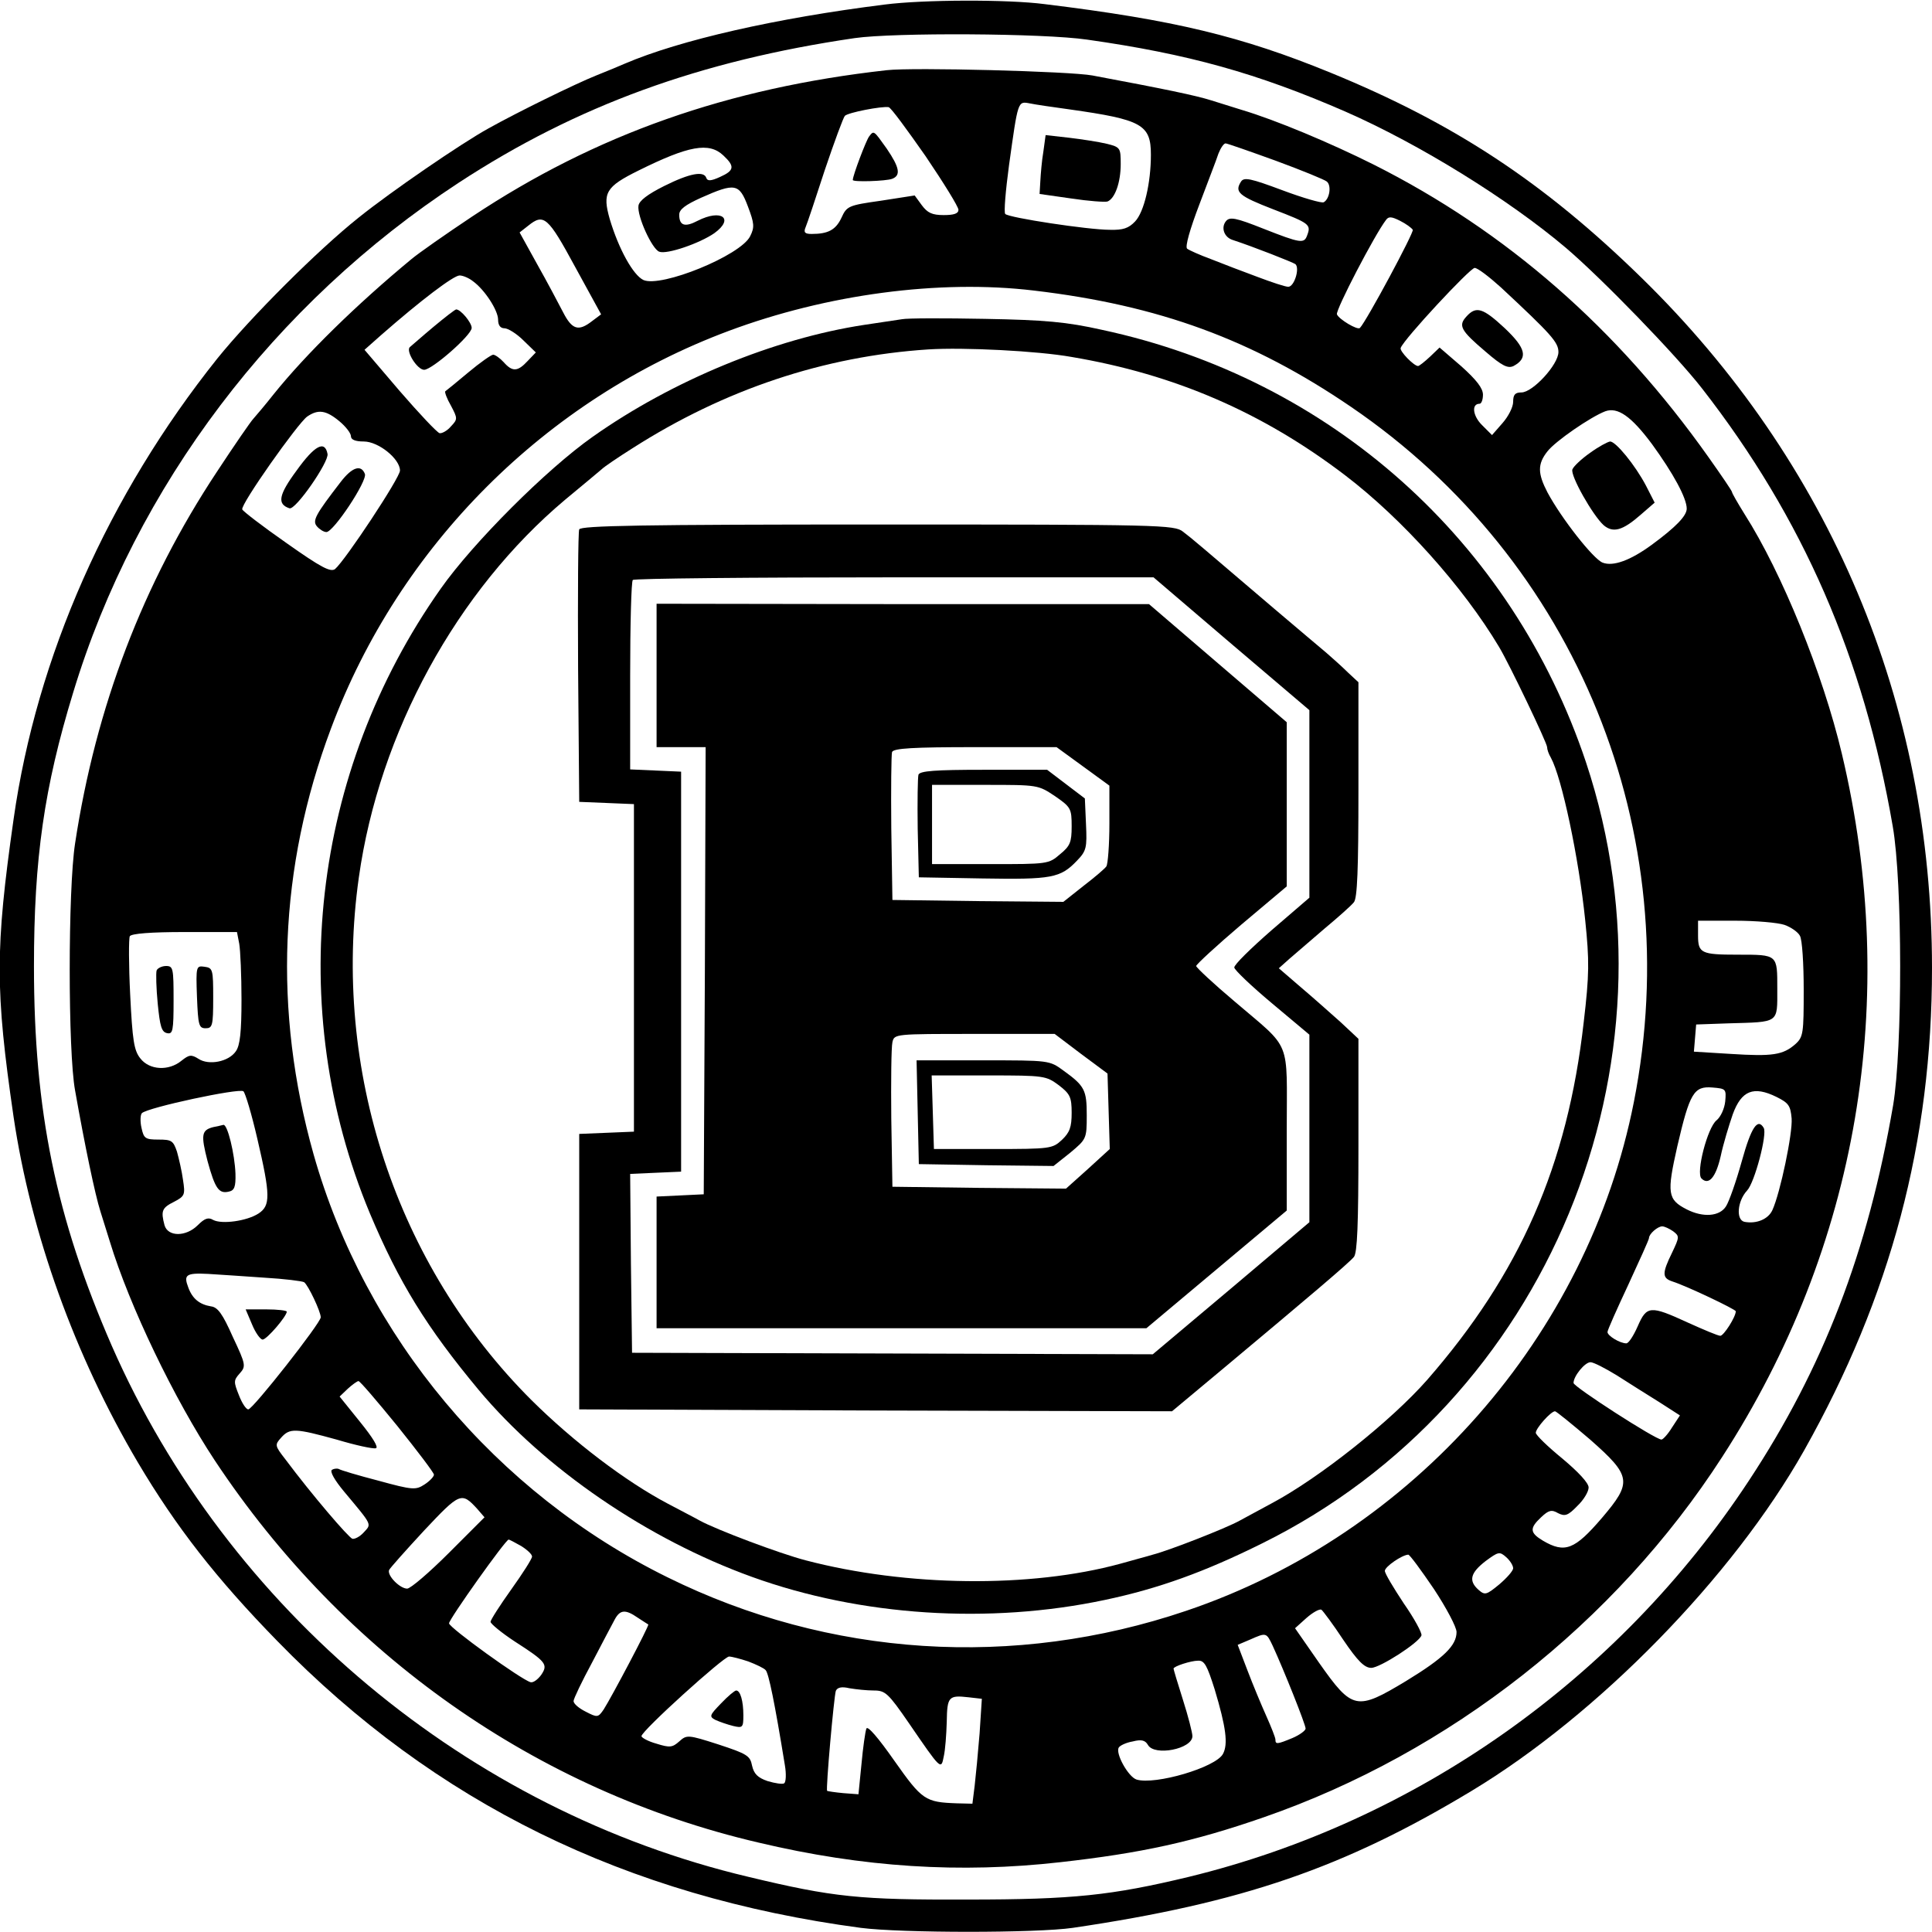 <?xml version="1.0" standalone="no"?>
<!DOCTYPE svg PUBLIC "-//W3C//DTD SVG 20010904//EN"
 "http://www.w3.org/TR/2001/REC-SVG-20010904/DTD/svg10.dtd">
<svg version="1.0" xmlns="http://www.w3.org/2000/svg"
 width="512pt" height="512pt" viewBox="0 0 512 512"
 preserveAspectRatio="xMidYMid meet">
<g transform="translate(0,512) scale(0.1,-0.1)"
fill="#000000" stroke="none">
<path d="M2345 5108 c-288 -36 -543 -94 -690 -157 -11 -5 -45 -19 -75 -31 -55
-22 -208 -97 -285 -140 -71 -39 -258 -167 -345 -237 -108 -86 -286 -264 -374
-373 -289 -362 -479 -790 -540 -1221 -49 -345 -49 -452 0 -789 46 -310 162
-632 329 -915 102 -172 208 -308 370 -474 418 -429 924 -677 1546 -760 108
-14 467 -14 562 0 448 66 719 159 1057 363 335 202 692 567 881 902 230 409
339 818 339 1279 0 702 -270 1341 -771 1830 -258 252 -495 408 -822 542 -237
97 -415 140 -758 182 -99 13 -323 12 -424 -1z m536 -93 c268 -38 451 -89 685
-191 196 -86 433 -233 584 -361 94 -80 292 -284 361 -373 267 -343 428 -713
505 -1160 26 -149 26 -589 1 -739 -67 -389 -185 -696 -383 -996 -346 -525
-880 -902 -1484 -1049 -204 -49 -306 -60 -585 -60 -287 -1 -356 6 -581 60
-744 176 -1381 708 -1688 1408 -148 340 -206 622 -206 1005 0 286 27 474 104
726 166 547 533 1031 1022 1351 312 204 639 323 1049 383 104 15 500 13 616
-4z"/>
<path d="M2350 4934 c-421 -47 -771 -170 -1099 -388 -69 -46 -142 -97 -161
-113 -145 -120 -279 -251 -365 -358 -22 -28 -46 -56 -53 -64 -7 -7 -51 -71
-97 -141 -196 -296 -321 -623 -376 -985 -19 -122 -19 -553 0 -655 26 -147 53
-276 67 -320 8 -25 19 -61 25 -80 52 -171 171 -418 278 -580 342 -516 854
-876 1441 -1013 278 -66 535 -82 800 -52 214 24 352 54 539 119 493 171 931
515 1215 955 360 556 472 1213 317 1864 -50 211 -158 478 -258 635 -18 29 -33
55 -33 58 0 3 -28 44 -62 92 -242 342 -536 599 -888 776 -114 57 -259 118
-350 145 -19 6 -55 17 -80 25 -41 13 -123 30 -315 66 -59 11 -475 22 -545 14z
m485 -104 c191 -27 215 -40 215 -120 0 -75 -18 -152 -42 -177 -17 -18 -32 -23
-67 -22 -57 0 -268 32 -277 42 -4 4 1 62 10 129 24 172 23 170 55 164 14 -3
62 -10 106 -16z m-382 -124 c48 -71 87 -134 87 -142 0 -10 -12 -14 -39 -14
-31 0 -43 6 -58 26 l-19 26 -90 -14 c-85 -12 -90 -14 -104 -45 -15 -32 -35
-43 -79 -43 -18 0 -22 4 -16 18 4 9 27 78 51 152 25 74 49 139 53 143 9 9 98
26 116 23 6 -1 49 -60 98 -130z m928 -12 c68 -25 129 -50 135 -55 13 -10 8
-46 -8 -55 -5 -3 -54 11 -110 32 -83 31 -101 35 -109 23 -18 -28 -7 -38 86
-74 96 -37 100 -40 89 -69 -8 -22 -17 -21 -116 18 -73 29 -89 32 -99 20 -14
-17 -5 -43 18 -50 55 -18 159 -59 166 -64 12 -11 -3 -60 -19 -60 -8 0 -44 12
-81 26 -38 14 -93 35 -123 47 -30 11 -59 24 -64 28 -6 5 8 53 32 116 22 59 46
120 51 136 6 15 14 27 19 27 4 0 64 -21 133 -46z m-1464 14 c31 -29 29 -40 -9
-57 -24 -11 -33 -11 -36 -3 -6 20 -44 13 -112 -21 -44 -22 -66 -39 -68 -52 -4
-28 36 -115 55 -122 20 -8 107 22 146 49 54 39 19 65 -44 33 -34 -18 -49 -13
-49 16 0 14 16 26 58 45 90 40 101 38 124 -23 17 -45 18 -55 6 -79 -25 -51
-236 -137 -283 -116 -27 13 -65 81 -89 161 -20 70 -11 86 76 129 133 66 187
76 225 40z m1827 -197 c4 -6 -122 -241 -140 -260 -6 -7 -56 23 -61 36 -4 11
100 211 130 250 7 10 15 9 37 -2 16 -8 31 -19 34 -24z m-2220 -98 l69 -126
-24 -18 c-36 -28 -53 -23 -77 24 -12 23 -42 80 -68 126 l-47 85 23 18 c41 33
52 24 124 -109z m2454 -55 c133 -124 152 -145 152 -171 0 -33 -68 -107 -98
-107 -17 0 -22 -6 -22 -25 0 -14 -13 -39 -28 -56 l-28 -32 -27 27 c-24 24 -28
56 -6 56 5 0 9 11 9 24 0 17 -17 39 -57 75 l-58 50 -25 -24 c-15 -14 -29 -25
-32 -25 -11 0 -50 40 -46 48 8 23 184 212 196 212 8 0 39 -24 70 -52z m-2725
17 c32 -23 67 -78 67 -102 0 -15 6 -23 17 -23 9 0 32 -14 50 -32 l33 -32 -22
-23 c-26 -28 -40 -29 -63 -3 -10 11 -23 20 -28 20 -5 0 -35 -21 -66 -47 -31
-26 -58 -48 -61 -50 -2 -2 4 -19 15 -38 18 -34 18 -36 0 -55 -10 -12 -24 -19
-30 -18 -7 2 -54 52 -106 112 l-93 109 44 39 c105 92 192 158 208 158 9 0 25
-7 35 -15z m1487 -25 c331 -39 579 -130 840 -308 599 -408 891 -1127 750
-1842 -122 -620 -585 -1146 -1187 -1349 -455 -154 -945 -123 -1374 89 -455
224 -801 637 -938 1121 -107 380 -92 760 46 1128 181 485 569 873 1054 1054
260 97 558 137 809 107z m1638 -407 c56 -77 92 -143 92 -171 0 -19 -29 -49
-93 -96 -56 -41 -102 -58 -130 -47 -25 10 -109 117 -146 186 -26 50 -27 75 0
109 21 27 114 91 153 106 33 12 69 -13 124 -87z m-3479 61 c17 -14 31 -32 31
-40 0 -9 11 -14 34 -14 39 0 96 -46 96 -77 0 -19 -145 -238 -172 -261 -12 -9
-37 4 -129 69 -63 44 -115 84 -117 89 -5 13 147 228 172 246 29 20 50 17 85
-12z m3830 -1335 c17 -6 36 -19 41 -29 6 -10 10 -74 10 -143 0 -115 -1 -125
-22 -144 -33 -29 -61 -33 -171 -26 l-98 6 3 36 3 36 85 3 c136 4 130 -1 130
91 0 92 2 91 -105 91 -97 0 -105 4 -105 51 l0 39 99 0 c54 0 112 -5 130 -11z
m-4095 -50 c3 -17 6 -84 6 -148 0 -86 -4 -122 -15 -137 -19 -28 -72 -38 -99
-20 -19 12 -25 11 -45 -5 -34 -28 -85 -25 -109 6 -17 21 -21 48 -27 169 -4 79
-4 149 -1 155 5 7 56 11 145 11 l139 0 6 -31z m48 -517 c35 -150 35 -177 3
-198 -31 -20 -97 -29 -120 -17 -13 8 -23 4 -41 -14 -31 -31 -79 -31 -88 0 -10
38 -7 46 25 62 29 15 30 19 24 58 -3 23 -11 57 -16 75 -10 29 -14 32 -49 32
-35 0 -39 3 -45 31 -4 17 -3 35 1 39 15 15 258 67 269 58 5 -4 22 -61 37 -126z
m3890 99 c-2 -19 -12 -41 -23 -50 -24 -19 -55 -139 -40 -154 19 -19 38 2 51
59 7 33 22 82 32 111 23 63 55 76 116 46 32 -16 37 -23 40 -57 3 -39 -30 -197
-51 -243 -11 -24 -42 -37 -74 -31 -23 5 -19 55 7 83 20 21 54 150 44 166 -16
27 -33 2 -58 -88 -15 -54 -34 -108 -42 -120 -17 -27 -61 -30 -104 -8 -51 26
-53 43 -25 167 33 142 44 160 93 156 36 -3 37 -4 34 -37z m-138 -344 c17 -13
17 -15 -3 -57 -27 -55 -26 -67 1 -76 38 -12 168 -74 168 -79 0 -15 -32 -65
-41 -65 -6 0 -44 16 -86 35 -100 46 -109 45 -133 -10 -11 -25 -24 -45 -30 -45
-17 0 -50 20 -50 30 0 5 25 61 55 125 30 65 55 120 55 124 0 11 23 31 35 31 6
0 19 -6 29 -13z m-3733 -123 c52 -3 100 -9 105 -12 11 -8 44 -78 44 -93 0 -15
-180 -244 -192 -244 -6 0 -17 17 -25 38 -14 35 -14 39 2 57 17 19 17 23 -18
97 -27 61 -40 79 -58 81 -30 5 -49 20 -60 50 -13 34 -6 39 53 36 29 -2 96 -6
149 -10z m3584 -259 c30 -19 80 -51 111 -70 l56 -36 -21 -32 c-11 -18 -24 -32
-28 -32 -16 0 -233 140 -233 150 0 18 30 55 45 55 8 0 39 -16 70 -35z m-3232
-134 c53 -66 97 -124 97 -129 0 -5 -11 -17 -25 -26 -23 -15 -31 -15 -122 10
-54 14 -101 28 -105 31 -5 2 -13 1 -18 -2 -7 -4 7 -28 32 -58 76 -91 73 -85
52 -108 -10 -11 -23 -18 -30 -17 -10 3 -107 116 -178 211 -28 36 -28 38 -11
57 23 26 38 25 147 -5 50 -15 96 -25 104 -23 8 2 -8 28 -42 70 l-54 67 22 21
c12 11 25 20 28 20 4 0 50 -54 103 -119z m3161 -36 c110 -97 112 -113 31 -208
-72 -84 -98 -94 -156 -60 -35 21 -36 33 -5 62 20 19 28 21 45 11 18 -9 26 -7
51 19 17 16 30 38 30 49 0 12 -27 41 -70 77 -38 31 -70 62 -70 68 0 12 40 57
51 57 3 0 45 -34 93 -75z m-2949 -184 l19 -22 -94 -94 c-52 -52 -102 -95 -111
-95 -19 0 -53 34 -48 49 2 5 44 52 93 105 95 101 99 103 141 57z m116 -98 c16
-10 29 -22 29 -28 0 -6 -25 -45 -55 -87 -30 -42 -55 -81 -55 -86 0 -5 29 -29
64 -52 84 -54 89 -61 70 -89 -9 -12 -21 -21 -28 -19 -25 7 -215 144 -216 156
0 11 150 222 158 222 2 0 17 -8 33 -17z m2629 -59 c0 -7 -17 -26 -37 -43 -34
-28 -38 -29 -55 -14 -27 24 -21 45 19 76 34 25 37 26 55 10 10 -9 18 -22 18
-29z m-210 -55 c33 -50 60 -101 60 -114 0 -36 -34 -69 -134 -130 -131 -79
-142 -77 -230 48 l-64 92 30 27 c17 15 35 25 40 22 4 -3 31 -39 58 -80 38 -56
56 -74 74 -74 23 0 127 67 133 86 2 6 -19 45 -47 85 -27 41 -50 79 -50 86 0
11 45 42 62 43 4 0 34 -41 68 -91z m-2110 -76 c14 -9 26 -17 28 -18 3 -3 -97
-192 -118 -225 -15 -22 -17 -22 -48 -6 -18 9 -32 21 -32 28 0 6 22 52 49 102
26 50 53 101 60 114 14 26 28 28 61 5z m1683 -75 c29 -63 87 -208 87 -219 0
-5 -16 -17 -35 -25 -41 -17 -45 -17 -45 -4 0 5 -11 33 -24 62 -13 29 -36 84
-50 121 l-26 68 33 14 c43 19 43 19 60 -17z m-1390 -41 c21 -8 42 -18 46 -23
8 -8 24 -86 51 -252 4 -23 3 -45 -2 -48 -4 -3 -24 0 -44 6 -26 9 -36 19 -41
41 -5 26 -13 31 -89 56 -81 26 -84 26 -104 8 -18 -16 -25 -17 -60 -6 -22 6
-40 16 -40 20 0 14 218 211 232 211 7 0 30 -6 51 -13z m1236 -74 c30 -100 36
-145 22 -171 -19 -36 -180 -83 -229 -68 -22 7 -57 70 -47 85 3 5 19 13 37 16
23 6 33 3 40 -9 17 -31 118 -11 118 23 0 9 -11 52 -25 96 -14 44 -25 81 -25
83 0 6 46 21 65 21 17 1 24 -13 44 -76z m-903 -3 c30 0 38 -7 93 -87 85 -124
85 -124 92 -88 4 17 7 58 8 92 1 67 5 71 58 65 l35 -4 -6 -92 c-4 -50 -10
-112 -13 -138 l-6 -48 -41 1 c-84 3 -92 8 -166 113 -42 60 -71 94 -74 85 -3
-8 -9 -50 -13 -94 l-8 -80 -40 3 c-22 2 -41 5 -43 6 -4 4 18 249 23 265 4 9
15 12 36 7 18 -3 46 -6 65 -6z"/>
<path d="M2765 4718 c-4 -23 -7 -59 -8 -78 l-2 -34 84 -12 c46 -7 89 -10 96
-8 20 8 35 51 35 99 0 43 -1 45 -37 54 -21 5 -66 12 -100 16 l-62 7 -6 -44z"/>
<path d="M2303 4758 c-8 -11 -43 -103 -43 -115 0 -6 88 -3 104 3 24 9 20 30
-14 80 -35 49 -34 49 -47 32z"/>
<path d="M3886 4281 c-22 -24 -15 -37 51 -93 44 -38 59 -45 74 -38 39 21 33
47 -23 100 -58 54 -76 60 -102 31z"/>
<path d="M1149 4254 c-30 -25 -58 -50 -63 -54 -11 -11 20 -60 38 -60 21 0 126
92 126 111 0 14 -29 49 -41 49 -3 0 -30 -21 -60 -46z"/>
<path d="M2390 4274 c-14 -2 -59 -9 -100 -15 -237 -36 -508 -147 -720 -297
-122 -86 -316 -280 -402 -402 -343 -486 -414 -1112 -188 -1655 77 -183 150
-302 289 -469 175 -209 447 -395 724 -495 288 -104 628 -126 935 -61 142 30
264 74 417 150 756 374 1125 1267 858 2070 -196 586 -676 1016 -1283 1146 -94
21 -150 26 -310 29 -107 2 -206 2 -220 -1z m450 -100 c273 -46 506 -147 724
-313 151 -115 313 -295 409 -456 28 -47 127 -254 127 -265 0 -6 4 -18 10 -28
29 -53 74 -265 91 -431 11 -107 11 -143 -4 -270 -43 -380 -169 -666 -415 -948
-96 -109 -286 -260 -412 -327 -30 -16 -68 -37 -85 -46 -36 -20 -187 -79 -230
-90 -16 -5 -55 -15 -86 -24 -238 -65 -567 -61 -834 9 -69 18 -236 81 -280 105
-16 9 -55 29 -85 45 -112 59 -250 164 -361 274 -359 358 -530 876 -458 1386
54 384 260 760 547 1001 46 38 89 74 96 80 7 7 44 32 82 56 244 156 508 244
784 262 94 6 291 -4 380 -20z"/>
<path d="M1535 3717 c-3 -6 -4 -172 -3 -367 l3 -355 73 -3 72 -3 0 -434 0
-434 -72 -3 -73 -3 0 -365 0 -365 785 -3 786 -2 139 116 c220 184 329 276 343
293 9 11 12 86 12 296 l0 282 -47 44 c-27 24 -74 66 -106 93 l-58 50 28 25
c16 14 58 50 93 80 36 30 71 61 78 70 9 11 12 86 12 299 l0 284 -28 26 c-15
15 -41 38 -57 52 -17 14 -78 66 -136 115 -197 168 -220 188 -244 206 -22 18
-60 19 -809 19 -622 0 -788 -3 -791 -13z m1728 -303 l207 -176 0 -248 0 -249
-100 -86 c-55 -48 -100 -92 -99 -99 0 -6 45 -49 100 -95 l99 -83 0 -249 0
-248 -207 -175 -208 -175 -690 2 -690 2 -3 237 -2 237 67 3 68 3 0 530 0 530
-67 3 -68 3 0 248 c0 136 3 251 7 254 3 4 315 7 693 7 l687 0 206 -176z"/>
<path d="M1740 3330 l0 -190 65 0 65 0 -2 -592 -3 -593 -62 -3 -63 -3 0 -174
0 -175 649 0 649 0 186 156 186 156 0 213 c0 246 15 210 -137 340 -57 48 -103
91 -103 95 0 4 54 54 120 110 l120 101 0 218 0 217 -182 156 -183 157 -652 0
-653 1 0 -190z m1130 -241 l70 -51 0 -101 c0 -56 -4 -107 -8 -113 -4 -6 -31
-29 -61 -52 l-53 -42 -227 2 -226 3 -3 190 c-1 104 0 195 2 202 4 10 55 13
221 13 l215 0 70 -51z m-5 -762 l70 -52 3 -100 3 -100 -58 -53 -58 -52 -230 2
-230 3 -3 180 c-1 99 0 190 3 203 5 22 6 22 218 22 l212 0 70 -53z"/>
<path d="M2434 3067 c-2 -7 -3 -71 -2 -143 l3 -129 169 -3 c183 -3 206 1 250
47 25 26 27 34 24 97 l-3 68 -50 38 -50 38 -168 0 c-129 0 -169 -3 -173 -13z
m362 -57 c42 -29 44 -33 44 -80 0 -42 -4 -52 -31 -74 -30 -26 -33 -26 -185
-26 l-154 0 0 105 0 105 141 0 c140 0 140 0 185 -30z"/>
<path d="M2432 2173 l3 -138 179 -3 178 -2 44 35 c43 36 44 37 44 99 0 67 -5
78 -62 119 -37 27 -37 27 -213 27 l-176 0 3 -137z m374 71 c30 -23 34 -32 34
-73 0 -38 -5 -52 -26 -72 -25 -23 -30 -24 -182 -24 l-157 0 -3 98 -3 97 151 0
c148 0 152 -1 186 -26z"/>
<path d="M4214 3920 c-23 -16 -44 -36 -47 -44 -6 -16 54 -122 83 -148 25 -21
50 -14 97 27 l38 33 -23 45 c-29 55 -80 117 -95 117 -7 -1 -31 -14 -53 -30z"/>
<path d="M786 3873 c-48 -65 -52 -89 -19 -100 16 -6 105 123 101 144 -7 37
-34 23 -82 -44z"/>
<path d="M903 3843 c-67 -87 -76 -103 -63 -118 7 -8 18 -15 25 -15 19 0 109
136 102 154 -10 26 -34 18 -64 -21z"/>
<path d="M415 2548 c-2 -7 -1 -47 3 -88 6 -60 10 -75 25 -78 15 -3 17 6 17 87
0 85 -1 91 -20 91 -11 0 -23 -6 -25 -12z"/>
<path d="M522 2478 c3 -75 5 -83 23 -83 18 0 20 7 20 80 0 76 -1 80 -23 83
-22 3 -23 2 -20 -80z"/>
<path d="M565 2133 c-31 -8 -33 -20 -15 -90 20 -73 30 -87 56 -81 15 3 19 12
18 48 -2 52 -21 131 -32 129 -4 -1 -16 -4 -27 -6z"/>
<path d="M668 1610 c9 -22 22 -40 28 -40 11 0 64 62 64 74 0 3 -24 6 -54 6
l-55 0 17 -40z"/>
<path d="M1911 606 c-31 -32 -32 -35 -15 -44 11 -5 31 -12 47 -16 25 -6 27 -4
27 28 0 38 -8 66 -19 66 -4 0 -22 -15 -40 -34z"/>
</g>
</svg>
